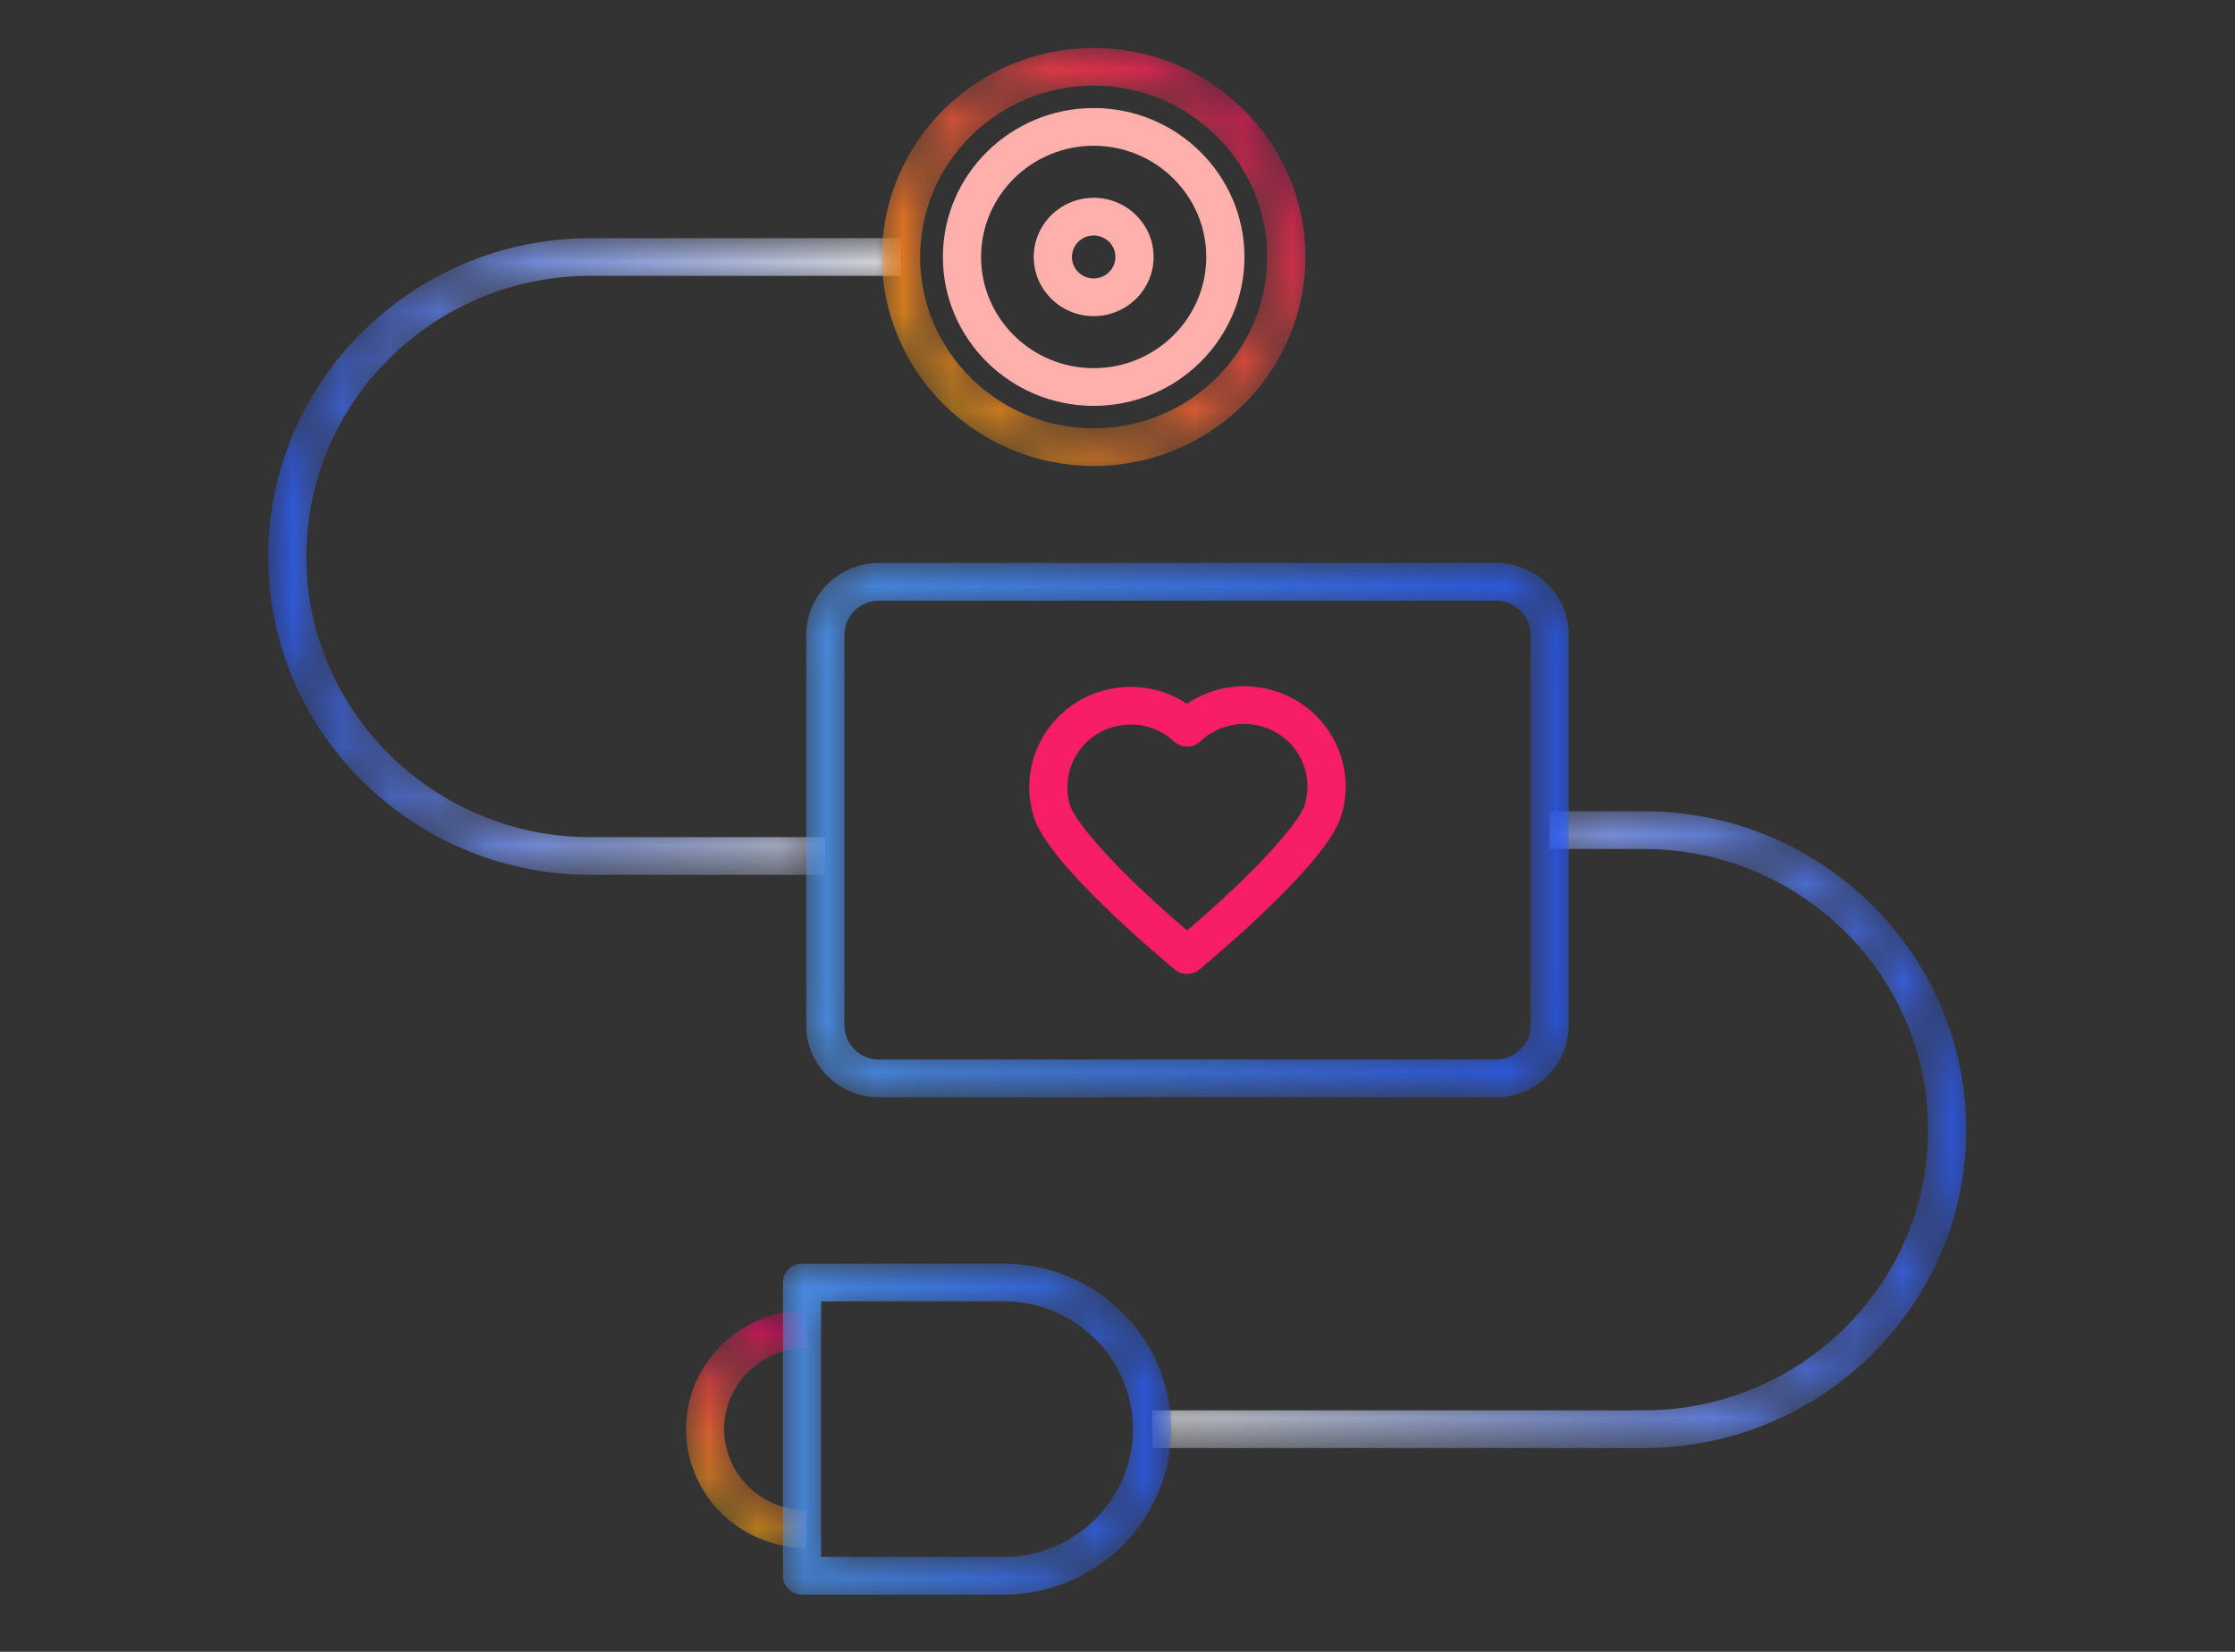 <svg xmlns="http://www.w3.org/2000/svg" xmlns:xlink="http://www.w3.org/1999/xlink" width="46" height="34" viewBox="0 0 46 34">
    <rect x="0" y="0" width="46" height="34" fill="#333333" stroke="none"/>
    <defs>
        <linearGradient id="q658w5p57b" x1="0%" x2="100%" y1="50%" y2="50%">
            <stop offset="0%" stop-color="#FFF"/>
            <stop offset="100%" stop-color="#285BFF"/>
        </linearGradient>
        <linearGradient id="trr89pn6he" x1="100%" x2="0%" y1="50%" y2="50%">
            <stop offset="0%" stop-color="#FFF"/>
            <stop offset="100%" stop-color="#285BFF"/>
        </linearGradient>
        <linearGradient id="kw6jjqmifh" x1="0%" x2="100%" y1="50%" y2="50%">
            <stop offset="0%" stop-color="#4D9CFF"/>
            <stop offset="100%" stop-color="#285BFF"/>
        </linearGradient>
        <linearGradient id="5fpzh30kak" x1="2.259%" x2="97.742%" y1="96.558%" y2="3.443%">
            <stop offset="0%" stop-color="#FFB405"/>
            <stop offset="100%" stop-color="#FF0069"/>
        </linearGradient>
        <linearGradient id="2k3m711ccn" x1="37.762%" x2="62.238%" y1="97.742%" y2="2.259%">
            <stop offset="0%" stop-color="#FFB405"/>
            <stop offset="100%" stop-color="#FF0069"/>
        </linearGradient>
        <linearGradient id="856nsm1plq" x1="0%" x2="100%" y1="50%" y2="50%">
            <stop offset="0%" stop-color="#4D9CFF"/>
            <stop offset="100%" stop-color="#285BFF"/>
        </linearGradient>
        <path id="4q4esqizsa" d="M8.225.013V.79h1.94c3.225 0 5.85 2.591 5.85 5.777 0 3.185-2.625 5.777-5.85 5.777H.043v.776h10.122c3.658 0 6.635-2.94 6.635-6.553S13.823.013 10.165.013h-1.94z"/>
        <path id="disg0cevpd" d="M6.635.009C2.977.009 0 2.949 0 6.562s2.977 6.552 6.635 6.552h4.83v-.776h-4.83c-3.225 0-5.85-2.591-5.85-5.776C.786 3.376 3.41.785 6.636.785h6.39V.009h-6.39z"/>
        <path id="a4zuccgm3g" d="M1.572.023C.746.023.074.686.074 1.502V9.54c0 .815.672 1.479 1.498 1.479H14.27c.825 0 1.497-.664 1.497-1.479v-8.04c0-.815-.672-1.478-1.497-1.478H1.572zM.86 9.541v-8.04c0-.387.32-.702.712-.702H14.27c.392 0 .712.315.712.703V9.54c0 .388-.32.703-.712.703H1.572c-.393 0-.712-.315-.712-.703z"/>
        <path id="6sde2rgoqj" d="M.062 4.353c0 2.373 1.955 4.303 4.358 4.303 2.402 0 4.357-1.93 4.357-4.303C8.777 1.981 6.822.051 4.42.051 2.017.05.062 1.98.062 4.353m.786 0C.848 2.41 2.45.826 4.42.826 6.389.826 7.99 2.41 7.99 4.353c0 1.945-1.602 3.527-3.571 3.527C2.45 7.88.848 6.298.848 4.353"/>
        <path id="wlzc86383m" d="M.037 2.49c0 1.348 1.11 2.444 2.475 2.444v-.776c-.931 0-1.69-.748-1.69-1.668 0-.92.759-1.669 1.69-1.669V.046C1.147.046.037 1.142.037 2.49"/>
        <path id="0uqcqrbcfp" d="M.46.014C.243.014.067.188.067.402V6.44c0 .215.176.388.393.388h4.147c1.902 0 3.45-1.528 3.45-3.406 0-1.879-1.548-3.407-3.45-3.407H.46zM.853.79h3.754C6.076.79 7.27 1.97 7.27 3.42c0 1.451-1.195 2.631-2.664 2.631H.853V.791z"/>
    </defs>
    <g fill="none" fill-rule="evenodd">
        <g>
            <g>
                <g>
                    <g>
                        <path d="M0 0H46V33.615H0z" opacity=".116" transform="translate(-81 -305) translate(59 277) translate(16 16) translate(6 12)"/>
                        <g>
                            <path fill="#F71D66" d="M17.75 14.004c-.136 0-.275.022-.41.066-.68.223-1.051.952-.826 1.625.096.284.83 1.213 2.398 2.546 1.578-1.342 2.317-2.274 2.412-2.558.226-.673-.145-1.402-.826-1.626-.46-.15-.963-.037-1.313.295-.15.143-.389.144-.541.002-.246-.228-.567-.35-.893-.35m1.16 5.134c-.09 0-.18-.03-.252-.09-.428-.356-2.577-2.175-2.89-3.11-.362-1.078.232-2.247 1.325-2.605.617-.202 1.286-.107 1.816.243.533-.36 1.209-.46 1.835-.255 1.093.358 1.687 1.526 1.325 2.606-.314.934-2.475 2.763-2.906 3.12-.073.061-.163.091-.252.091" transform="translate(-81 -305) translate(59 277) translate(16 16) translate(6 12) translate(5.52 .909)"/>
                            <g transform="translate(-81 -305) translate(59 277) translate(16 16) translate(6 12) translate(5.52 .909) translate(18.148 15.776)">
                                <mask id="9sjop8ucac" fill="#fff">
                                    <use xlink:href="#4q4esqizsa"/>
                                </mask>
                                <path fill="url(#q658w5p57b)" d="M8.225.013V.79h1.94c3.225 0 5.85 2.591 5.85 5.777 0 3.185-2.625 5.777-5.85 5.777H.043v.776h10.122c3.658 0 6.635-2.94 6.635-6.553S13.823.013 10.165.013h-1.94z" mask="url(#9sjop8ucac)"/>
                            </g>
                            <g transform="translate(-81 -305) translate(59 277) translate(16 16) translate(6 12) translate(5.52 .909) translate(0 3.984)">
                                <mask id="jp29b1nief" fill="#fff">
                                    <use xlink:href="#disg0cevpd"/>
                                </mask>
                                <path fill="url(#trr89pn6he)" d="M6.635.009C2.977.009 0 2.949 0 6.562s2.977 6.552 6.635 6.552h4.83v-.776h-4.83c-3.225 0-5.85-2.591-5.85-5.776C.786 3.376 3.41.785 6.636.785h6.39V.009h-6.39z" mask="url(#jp29b1nief)"/>
                            </g>
                            <g transform="translate(-81 -305) translate(59 277) translate(16 16) translate(6 12) translate(5.52 .909) translate(10.999 10.656)">
                                <mask id="zxsyf1oqmi" fill="#fff">
                                    <use xlink:href="#a4zuccgm3g"/>
                                </mask>
                                <path fill="url(#kw6jjqmifh)" d="M1.572.023C.746.023.074.686.074 1.502V9.54c0 .815.672 1.479 1.498 1.479H14.27c.825 0 1.497-.664 1.497-1.479v-8.04c0-.815-.672-1.478-1.497-1.478H1.572zM.86 9.541v-8.04c0-.387.32-.702.712-.702H14.27c.392 0 .712.315.712.703V9.54c0 .388-.32.703-.712.703H1.572c-.393 0-.712-.315-.712-.703z" mask="url(#zxsyf1oqmi)"/>
                            </g>
                            <g transform="translate(-81 -305) translate(59 277) translate(16 16) translate(6 12) translate(5.52 .909) translate(12.57 .027)">
                                <mask id="6bxetd91kl" fill="#fff">
                                    <use xlink:href="#6sde2rgoqj"/>
                                </mask>
                                <path fill="url(#5fpzh30kak)" d="M.062 4.353c0 2.373 1.955 4.303 4.358 4.303 2.402 0 4.357-1.93 4.357-4.303C8.777 1.981 6.822.051 4.42.051 2.017.05.062 1.98.062 4.353m.786 0C.848 2.41 2.45.826 4.42.826 6.389.826 7.99 2.41 7.99 4.353c0 1.945-1.602 3.527-3.571 3.527C2.45 7.88.848 6.298.848 4.353" mask="url(#6bxetd91kl)"/>
                            </g>
                            <g fill="#FFB0AC">
                                <path d="M3.163.823C1.885.823.845 1.85.845 3.113c0 1.261 1.04 2.288 2.318 2.288S5.48 4.374 5.48 3.112C5.48 1.85 4.44.823 3.163.823m0 5.354C1.45 6.177.059 4.802.059 3.112S1.451.047 3.163.047c1.71 0 3.103 1.375 3.103 3.065S4.874 6.177 3.163 6.177" transform="translate(-81 -305) translate(59 277) translate(16 16) translate(6 12) translate(5.52 .909) translate(13.827 1.268)"/>
                                <path d="M3.163 2.67c-.247 0-.448.198-.448.442s.2.442.448.442c.246 0 .447-.198.447-.442s-.2-.442-.447-.442m0 1.66c-.68 0-1.234-.546-1.234-1.218 0-.672.554-1.218 1.234-1.218.68 0 1.233.546 1.233 1.218 0 .672-.553 1.218-1.233 1.218" transform="translate(-81 -305) translate(59 277) translate(16 16) translate(6 12) translate(5.52 .909) translate(13.827 1.268)"/>
                            </g>
                            <g transform="translate(-81 -305) translate(59 277) translate(16 16) translate(6 12) translate(5.52 .909) translate(8.563 26.017)">
                                <mask id="26f0tjj0po" fill="#fff">
                                    <use xlink:href="#wlzc86383m"/>
                                </mask>
                                <path fill="url(#2k3m711ccn)" d="M.037 2.49c0 1.348 1.11 2.444 2.475 2.444v-.776c-.931 0-1.69-.748-1.69-1.668 0-.92.759-1.669 1.69-1.669V.046C1.147.046.037 1.142.037 2.49" mask="url(#26f0tjj0po)"/>
                            </g>
                            <g transform="translate(-81 -305) translate(59 277) translate(16 16) translate(6 12) translate(5.52 .909) translate(10.527 25.086)">
                                <mask id="jznih5eior" fill="#fff">
                                    <use xlink:href="#0uqcqrbcfp"/>
                                </mask>
                                <path fill="url(#856nsm1plq)" d="M.46.014C.243.014.067.188.067.402V6.44c0 .215.176.388.393.388h4.147c1.902 0 3.45-1.528 3.45-3.406 0-1.879-1.548-3.407-3.45-3.407H.46zM.853.79h3.754C6.076.79 7.27 1.97 7.27 3.42c0 1.451-1.195 2.631-2.664 2.631H.853V.791z" mask="url(#jznih5eior)"/>
                            </g>
                        </g>
                    </g>
                </g>
            </g>
        </g>
    </g>
</svg>
